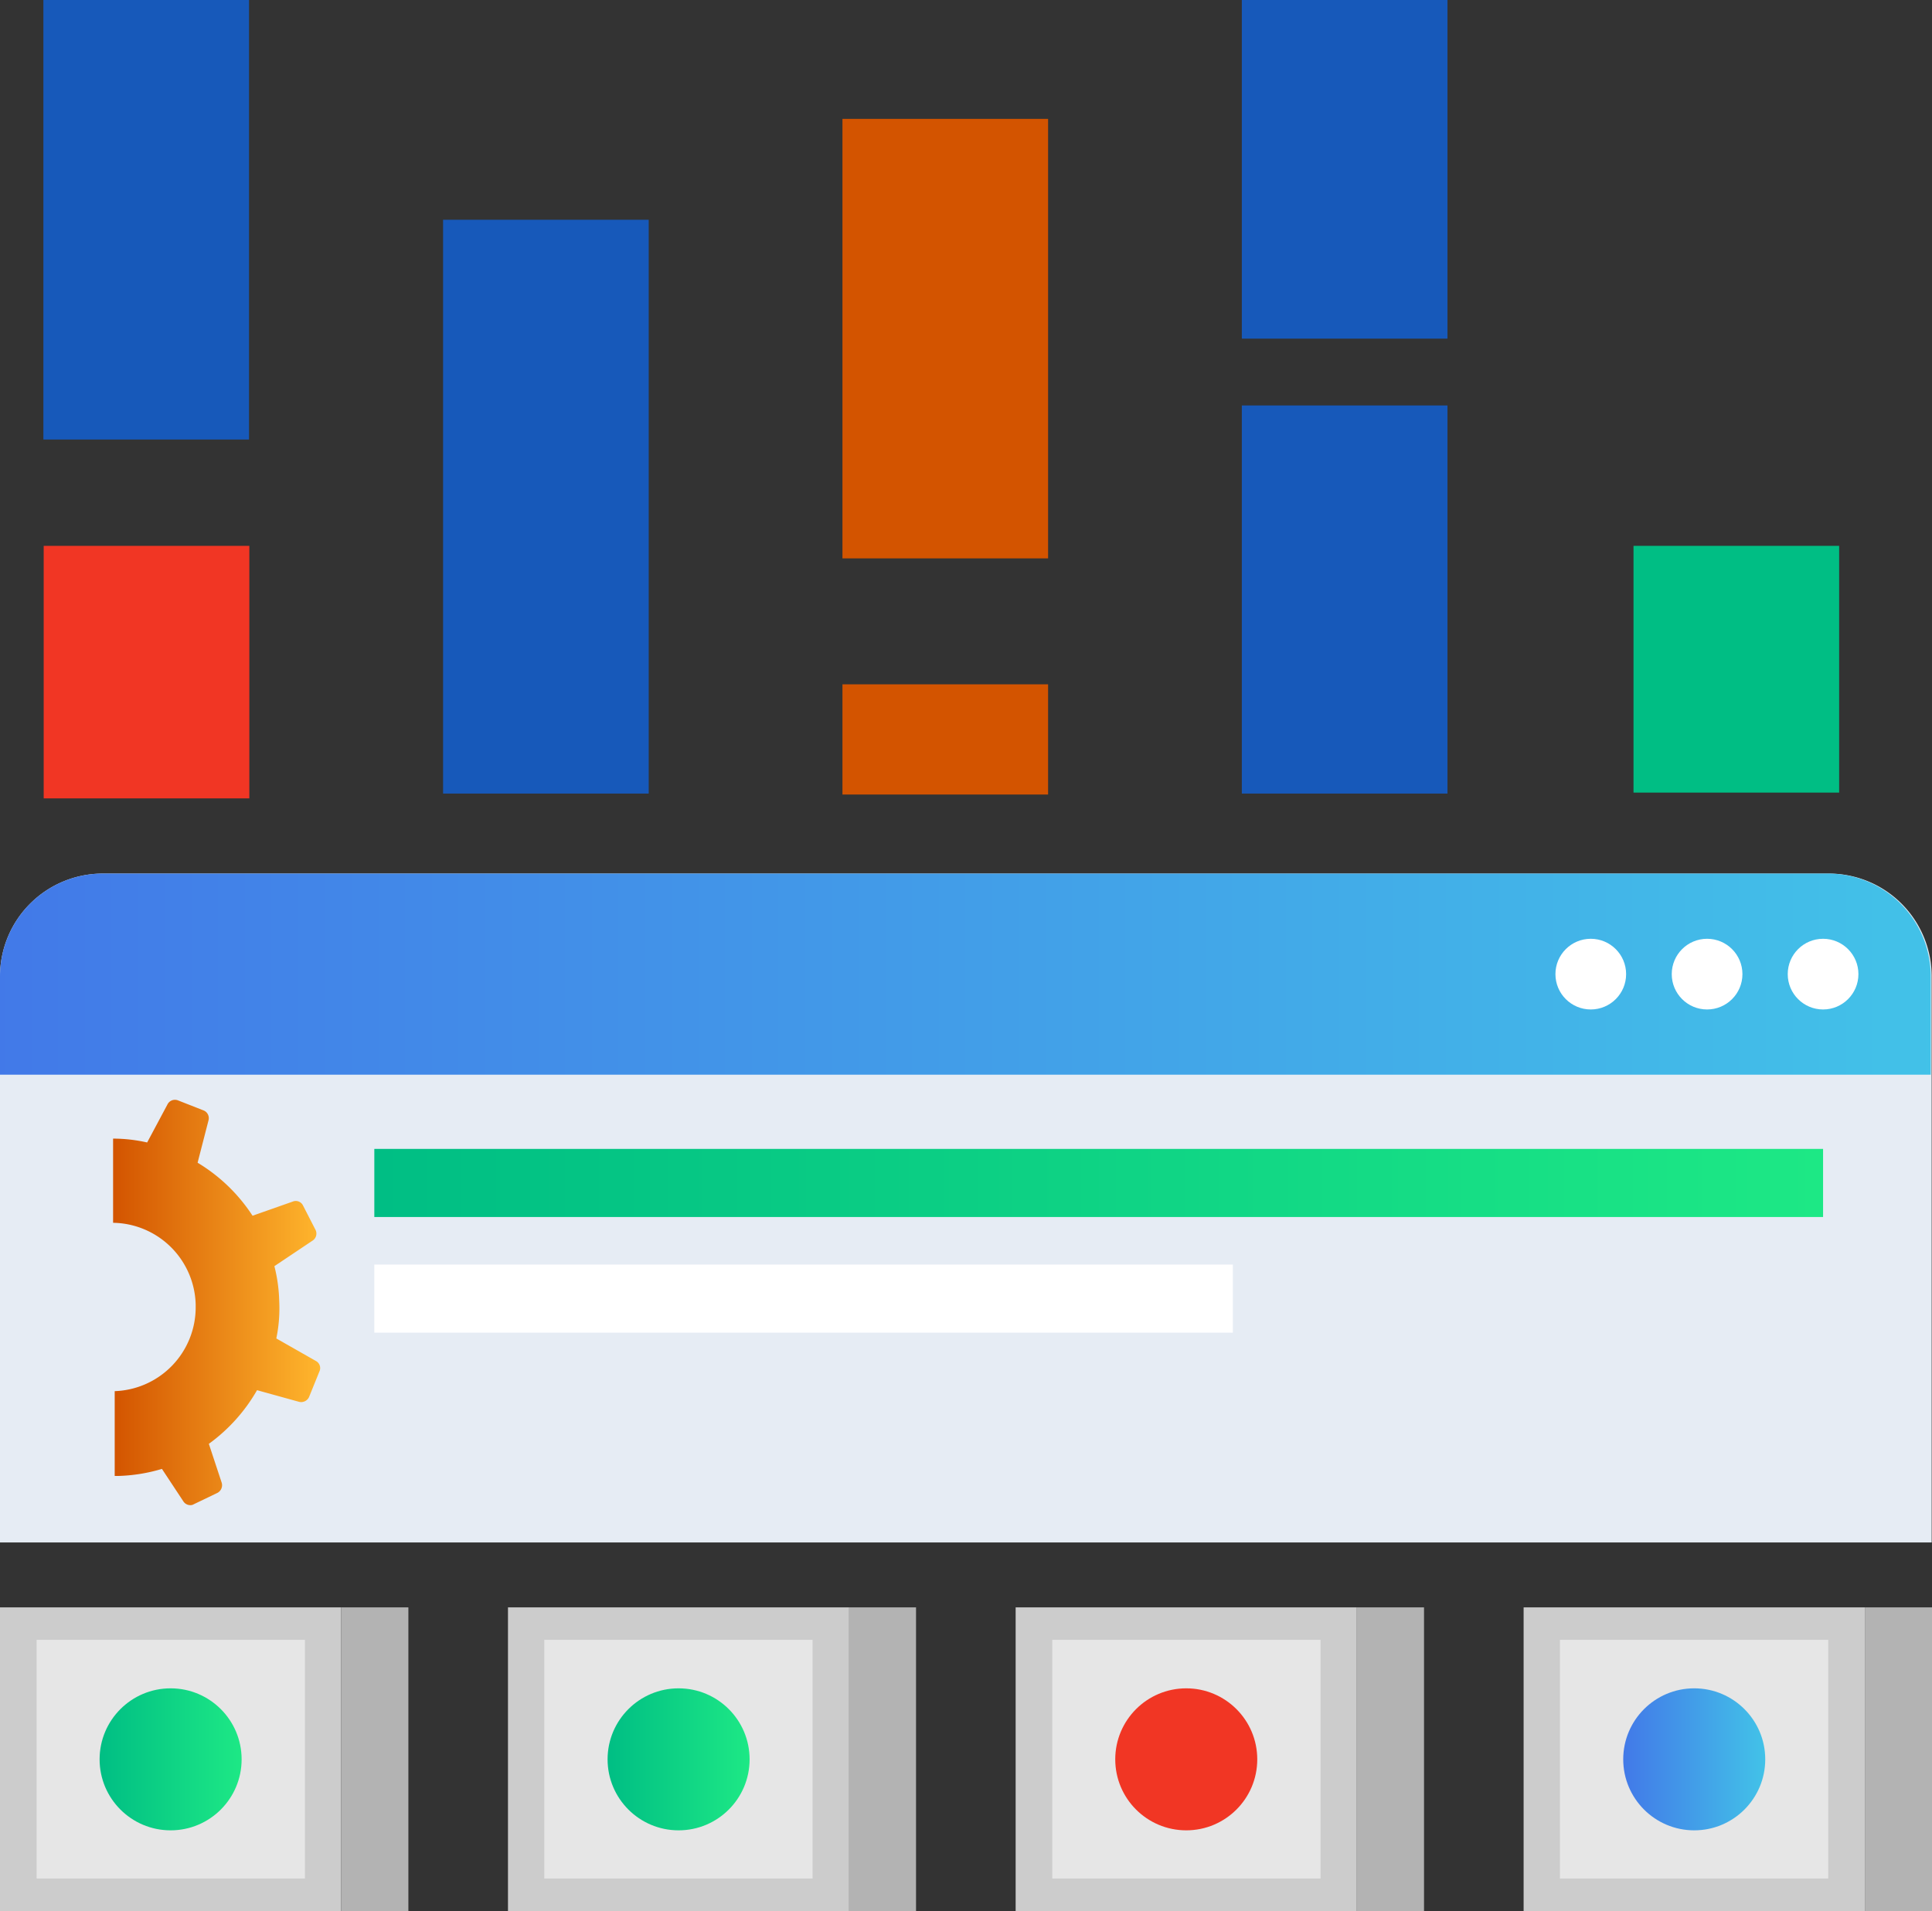 <svg xmlns="http://www.w3.org/2000/svg" xmlns:xlink="http://www.w3.org/1999/xlink" width="60.13" height="59.48" viewBox="0 0 60.13 59.48">
  <rect x="0" y="0" width="60.13" height="59.48" fill="#333333" stroke="none"/>
  <defs>
    <linearGradient id="linear-gradient" y1="0.5" x2="0.998" y2="0.5" gradientUnits="objectBoundingBox">
      <stop offset="0" stop-color="#00be84"/>
      <stop offset="1" stop-color="#1de885"/>
    </linearGradient>
    <linearGradient id="linear-gradient-3" y1="0.5" x2="0.998" y2="0.5" gradientUnits="objectBoundingBox">
      <stop offset="0" stop-color="#4279e8"/>
      <stop offset="1" stop-color="#42c2e8"/>
    </linearGradient>
    <linearGradient id="linear-gradient-4" x1="0" y1="0.5" x2="1" y2="0.5" xlink:href="#linear-gradient-3"/>
    <linearGradient id="linear-gradient-5" y1="0.502" x2="1.001" y2="0.502" gradientUnits="objectBoundingBox">
      <stop offset="0" stop-color="#d35400"/>
      <stop offset="1" stop-color="#ffb62d"/>
    </linearGradient>
    <linearGradient id="linear-gradient-6" x1="0" y1="0.5" x2="1" y2="0.5" xlink:href="#linear-gradient"/>
    <linearGradient id="linear-gradient-8" x1="11.494" y1="-24.942" x2="12.493" y2="-24.942" xlink:href="#linear-gradient-5"/>
    <linearGradient id="linear-gradient-9" x1="42.204" y1="-26.891" x2="43.204" y2="-26.891" xlink:href="#linear-gradient-5"/>
  </defs>
  <g id="Solution_main_page_illustration_Dummy_Icon-Digital_Service_Platform_and_Services" data-name="Solution main page_illustration Dummy_Icon-Digital Service Platform and Services" style="mix-blend-mode: normal;isolation: isolate">
    <rect id="Rectangle_5341" data-name="Rectangle 5341" width="10.62" height="9.45" transform="translate(0 50.03)" fill="#ccc"/>
    <rect id="Rectangle_5342" data-name="Rectangle 5342" width="8.35" height="7.43" transform="translate(1.14 51.04)" fill="#e6e6e6"/>
    <rect id="Rectangle_5343" data-name="Rectangle 5343" width="2.09" height="9.45" transform="translate(10.62 50.03)" fill="#b3b3b3"/>
    <circle id="Ellipse_2209" data-name="Ellipse 2209" cx="2.21" cy="2.21" r="2.21" transform="translate(3.1 52.55)" fill="url(#linear-gradient)"/>
    <rect id="Rectangle_5344" data-name="Rectangle 5344" width="10.62" height="9.45" transform="translate(15.81 50.03)" fill="#ccc"/>
    <rect id="Rectangle_5345" data-name="Rectangle 5345" width="8.35" height="7.43" transform="translate(16.94 51.04)" fill="#e6e6e6"/>
    <rect id="Rectangle_5346" data-name="Rectangle 5346" width="2.09" height="9.45" transform="translate(26.42 50.03)" fill="#b3b3b3"/>
    <circle id="Ellipse_2210" data-name="Ellipse 2210" cx="2.21" cy="2.21" r="2.21" transform="translate(18.91 52.55)" fill="url(#linear-gradient)"/>
    <rect id="Rectangle_5347" data-name="Rectangle 5347" width="10.62" height="9.45" transform="translate(31.61 50.03)" fill="#ccc"/>
    <rect id="Rectangle_5348" data-name="Rectangle 5348" width="8.35" height="7.43" transform="translate(32.75 51.04)" fill="#e6e6e6"/>
    <rect id="Rectangle_5349" data-name="Rectangle 5349" width="2.09" height="9.45" transform="translate(42.23 50.03)" fill="#b3b3b3"/>
    <circle id="Ellipse_2211" data-name="Ellipse 2211" cx="2.21" cy="2.21" r="2.21" transform="translate(34.71 52.55)" fill="#f13624"/>
    <rect id="Rectangle_5350" data-name="Rectangle 5350" width="10.62" height="9.45" transform="translate(47.42 50.03)" fill="#ccc"/>
    <rect id="Rectangle_5351" data-name="Rectangle 5351" width="8.35" height="7.43" transform="translate(48.55 51.04)" fill="#e6e6e6"/>
    <rect id="Rectangle_5352" data-name="Rectangle 5352" width="2.09" height="9.45" transform="translate(58.04 50.03)" fill="#b3b3b3"/>
    <circle id="Ellipse_2212" data-name="Ellipse 2212" cx="2.21" cy="2.21" r="2.21" transform="translate(50.52 52.55)" fill="url(#linear-gradient-3)"/>
    <path id="Path_24364" data-name="Path 24364" d="M6.11,29.35H59.83a3.2,3.2,0,0,1,3.2,3.2V50.17H2.91V32.55a3.2,3.2,0,0,1,3.2-3.2Z" transform="translate(-2.91 -2.16)" fill="#e6ecf4"/>
    <path id="Path_24365" data-name="Path 24365" d="M63,32.55v3.06H2.91V32.55a3.2,3.2,0,0,1,3.2-3.2H59.83A3.2,3.2,0,0,1,63,32.55Z" transform="translate(-2.91 -2.16)" fill="url(#linear-gradient-4)"/>
    <circle id="Ellipse_2213" data-name="Ellipse 2213" cx="1.1" cy="1.1" r="1.1" transform="translate(55.64 29.22)" fill="#fff"/>
    <circle id="Ellipse_2214" data-name="Ellipse 2214" cx="1.1" cy="1.1" r="1.1" transform="translate(52.03 29.22)" fill="#fff"/>
    <circle id="Ellipse_2215" data-name="Ellipse 2215" cx="1.1" cy="1.1" r="1.1" transform="translate(48.41 29.22)" fill="#fff"/>
    <path id="Path_24366" data-name="Path 24366" d="M8.9,49l.77-.37a.27.27,0,0,0,.14-.32l-.4-1.21a5.34,5.34,0,0,0,1.5-1.67l1.3.36a.27.27,0,0,0,.32-.15l.32-.79a.25.25,0,0,0-.11-.33l-1.23-.7h0a4.62,4.62,0,0,0,.09-1.17,4.85,4.85,0,0,0-.15-1.08h0l1.18-.79a.26.26,0,0,0,.1-.34l-.39-.76a.25.25,0,0,0-.32-.12L10.77,40a5.29,5.29,0,0,0-1.71-1.65l.34-1.32a.26.26,0,0,0-.16-.31l-.79-.31a.26.26,0,0,0-.33.13l-.63,1.18a4.79,4.79,0,0,0-1.06-.12v2.62A2.61,2.61,0,0,1,9,42.76v.09a2.61,2.61,0,0,1-2.52,2.61h0V48.1h.1a5.23,5.23,0,0,0,1.37-.22l.66,1A.26.26,0,0,0,8.9,49Z" transform="translate(-2.91 -2.16)" fill="url(#linear-gradient-5)"/>
    <rect id="Rectangle_5353" data-name="Rectangle 5353" width="45.09" height="2.12" transform="translate(11.65 35.76)" fill="url(#linear-gradient-6)"/>
    <rect id="Rectangle_5354" data-name="Rectangle 5354" width="26.72" height="2.12" transform="translate(11.65 39.36)" fill="#fff"/>
    <rect id="Rectangle_5355" data-name="Rectangle 5355" width="38.96" height="2.12" transform="translate(11.65 43.25)" fill="url(#linear-gradient-6)"/>
    <rect id="Rectangle_5356" data-name="Rectangle 5356" width="13.68" height="6.4" transform="translate(7.75) rotate(90)" fill="#1759ba"/>
    <rect id="Rectangle_5357" data-name="Rectangle 5357" width="7.86" height="6.4" transform="translate(7.76 16.99) rotate(90)" fill="#f13624"/>
    <rect id="Rectangle_5358" data-name="Rectangle 5358" width="7.68" height="6.4" transform="translate(57.24 16.99) rotate(90)" fill="#00be84"/>
    <rect id="Rectangle_5359" data-name="Rectangle 5359" width="17.86" height="6.4" transform="translate(20.19 6.84) rotate(90)" fill="#1759ba"/>
    <rect id="Rectangle_5360" data-name="Rectangle 5360" width="13.68" height="6.4" transform="translate(32.62 3.7) rotate(90)" fill="url(#linear-gradient-8)"/>
    <rect id="Rectangle_5361" data-name="Rectangle 5361" width="3.43" height="6.4" transform="translate(32.62 21.3) rotate(90)" fill="url(#linear-gradient-9)"/>
    <rect id="Rectangle_5362" data-name="Rectangle 5362" width="10.54" height="6.4" transform="translate(45.05 0) rotate(90)" fill="#1759ba"/>
    <rect id="Rectangle_5363" data-name="Rectangle 5363" width="12.08" height="6.4" transform="translate(45.05 12.62) rotate(90)" fill="#1759ba"/>
  </g>
</svg>
